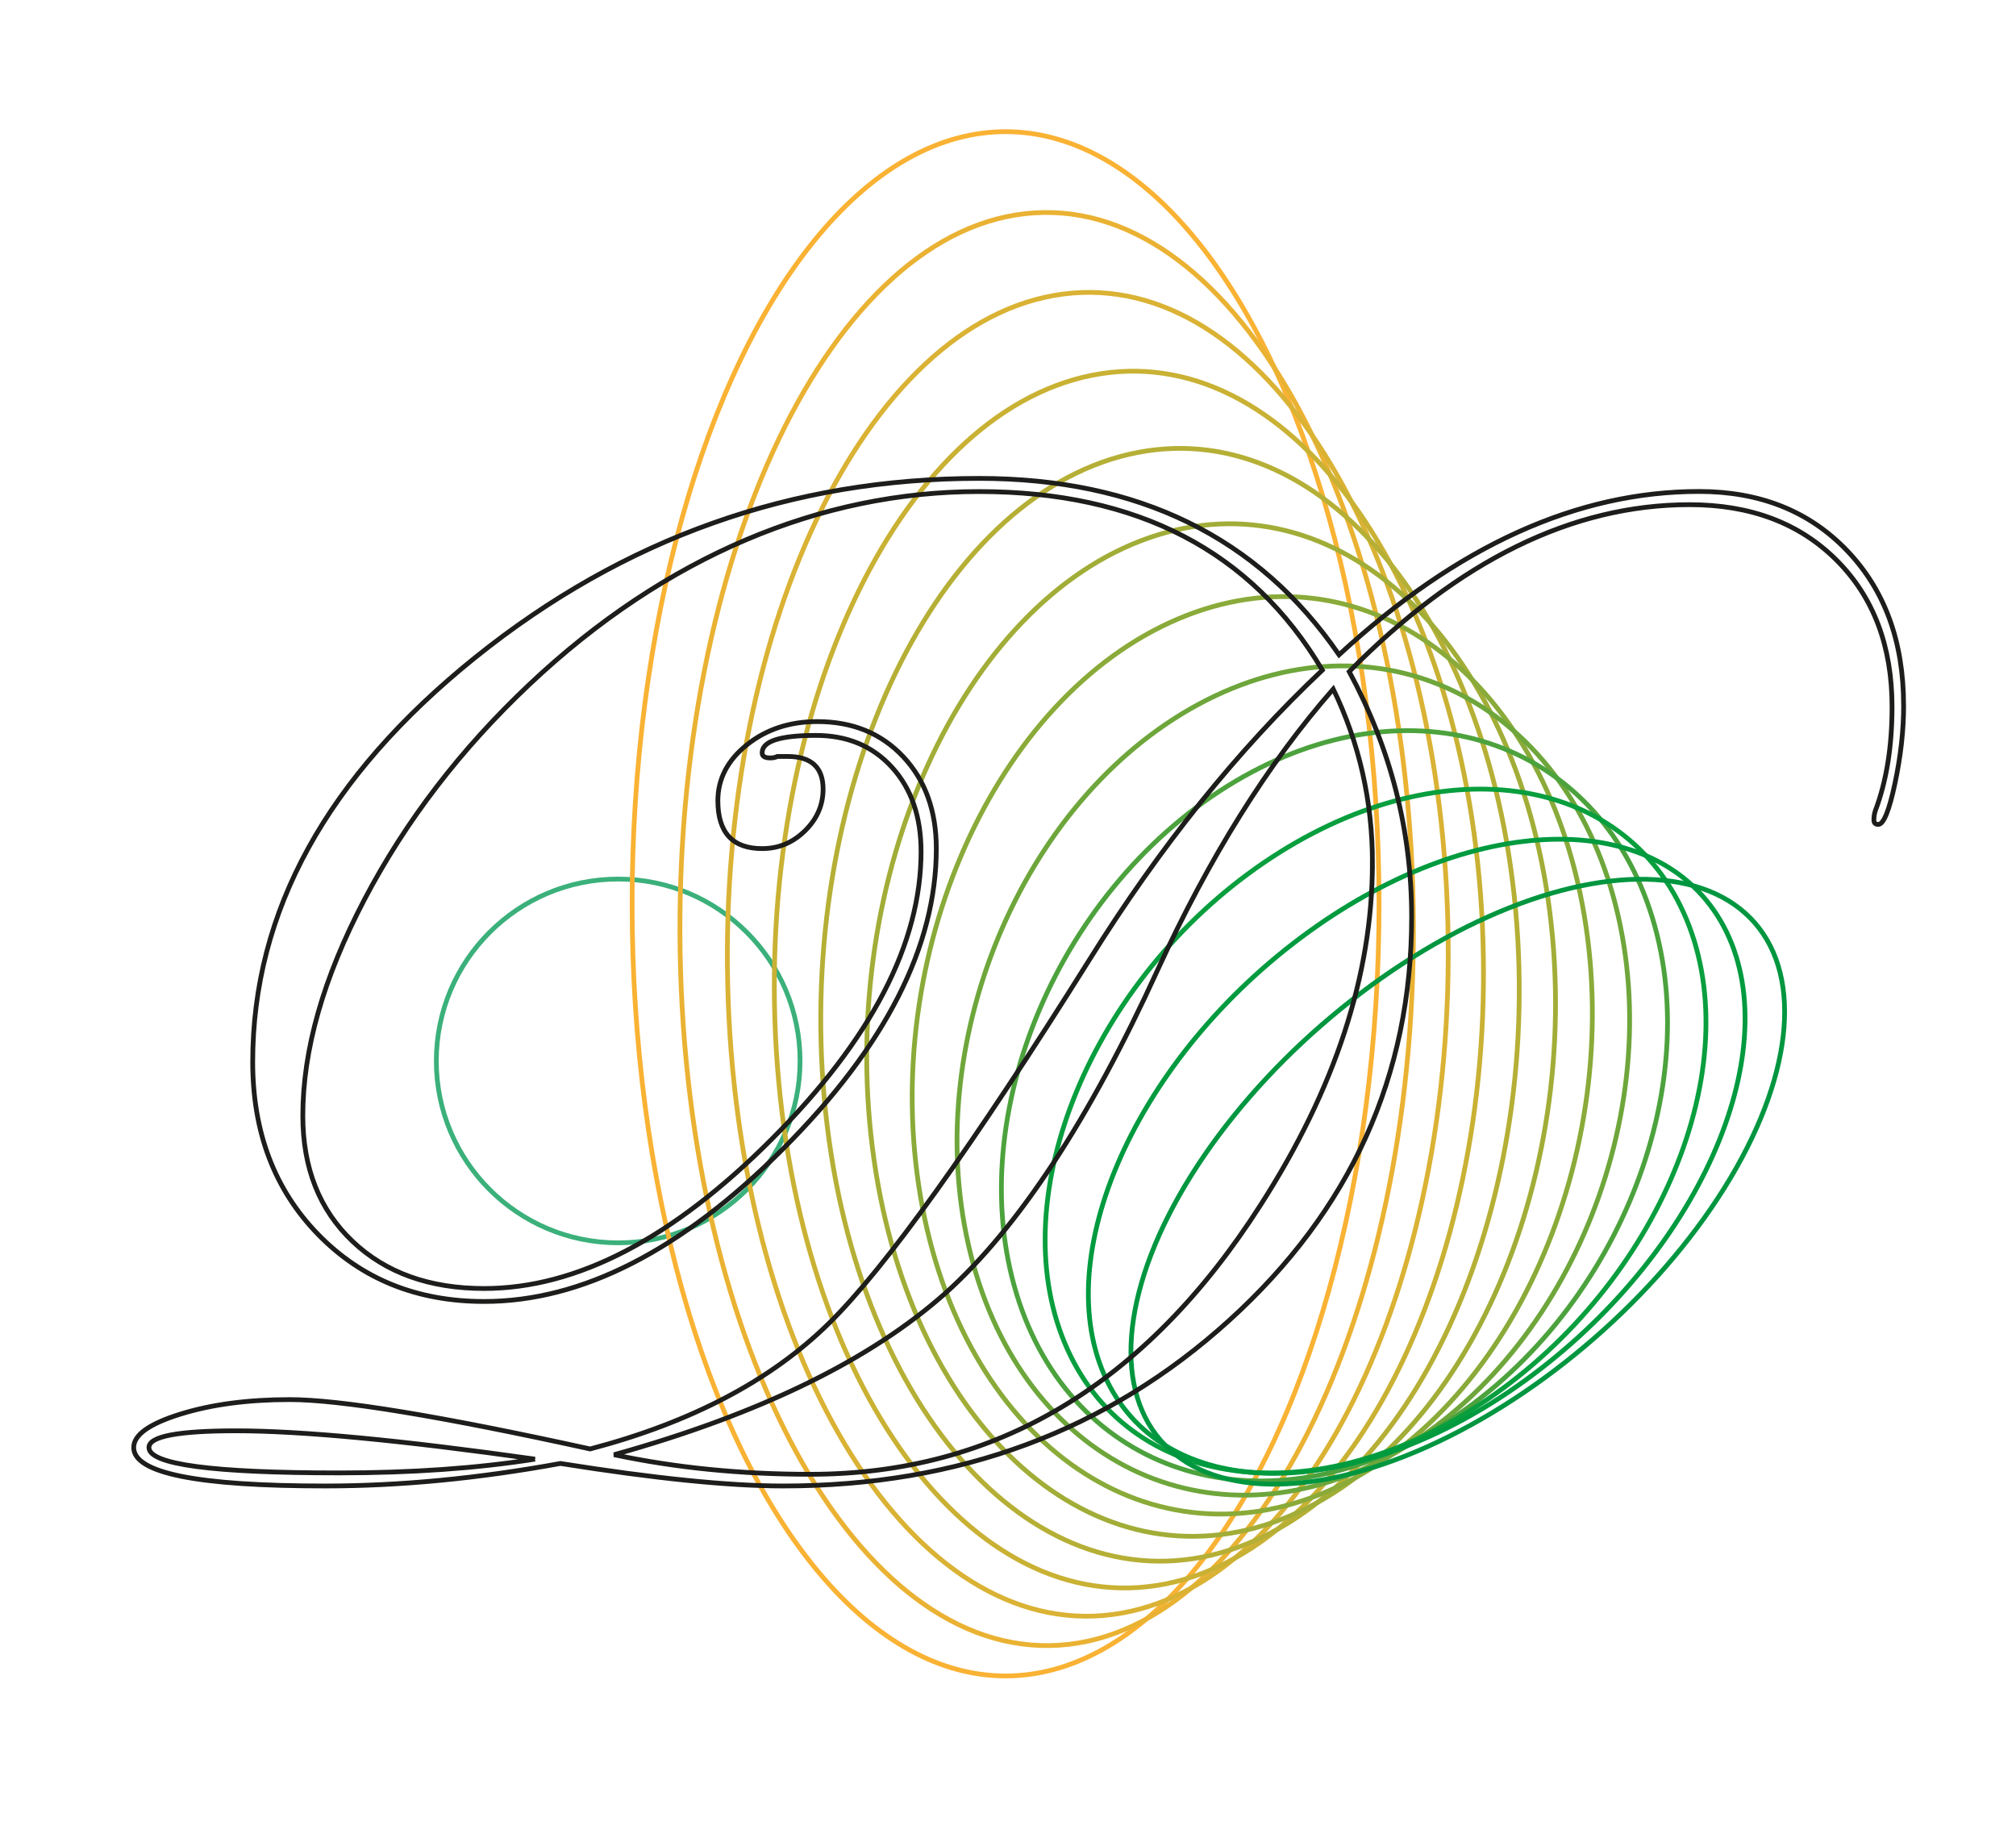 <?xml version="1.0" encoding="UTF-8"?>
<svg xmlns="http://www.w3.org/2000/svg" version="1.1" viewBox="0 0 424.34 385.15">
  <defs>
    <style>
      .cls-1 {
        stroke: #099e3e;
      }

      .cls-1, .cls-2, .cls-3, .cls-4, .cls-5, .cls-6, .cls-7, .cls-8, .cls-9, .cls-10, .cls-11, .cls-12, .cls-13, .cls-14 {
        fill: none;
      }

      .cls-1, .cls-2, .cls-3, .cls-4, .cls-6, .cls-7, .cls-8, .cls-9, .cls-10, .cls-11, .cls-12, .cls-13, .cls-14 {
        stroke-miterlimit: 10;
      }

      .cls-2 {
        stroke: #6ea63b;
      }

      .cls-3 {
        stroke: #8aaa39;
      }

      .cls-4 {
        stroke: #eab233;
      }

      .cls-5 {
        stroke: #1d1d1b;
      }

      .cls-6 {
        stroke: #4ca23d;
      }

      .cls-7 {
        stroke: #dab234;
      }

      .cls-8 {
        stroke: #c9b134;
      }

      .cls-9 {
        stroke: #a1ad37;
      }

      .cls-10 {
        stroke: #3bb07b;
      }

      .cls-11 {
        stroke: #f9b233;
      }

      .cls-12 {
        stroke: #009640;
      }

      .cls-13 {
        stroke: #b5af36;
      }

      .cls-14 {
        stroke: #009a3f;
      }
    </style>
  </defs>
  <!-- Generator: Adobe Illustrator 28.6.0, SVG Export Plug-In . SVG Version: 1.2.0 Build 709)  -->
  <g>
    <g id="Capa_1">
      <circle class="cls-10" cx="130.12" cy="223.28" r="38.28"/>
      <g>
        <ellipse class="cls-11" cx="211.66" cy="190.21" rx="78.61" ry="162.5"/>
        <path class="cls-4" d="M222.92,346.24c-42.61,2.73-78.32-62.53-79.76-145.77s31.93-152.94,74.54-155.67c42.61-2.73,78.32,62.53,79.76,145.77,1.44,83.24-31.93,152.94-74.54,155.67Z"/>
        <path class="cls-7" d="M234.18,339.78c-41.8,5.47-78.02-52.3-80.9-129.04s28.67-143.38,70.47-148.85,78.02,52.3,80.9,129.04-28.67,143.38-70.47,148.85Z"/>
        <path class="cls-8" d="M245.45,333.32c-40.99,8.2-77.73-42.08-82.05-112.31s25.4-133.82,66.39-142.02c40.99-8.2,77.73,42.08,82.05,112.31s-25.4,133.82-66.39,142.02Z"/>
        <path class="cls-13" d="M256.71,326.85c-40.18,10.94-77.43-31.86-83.2-95.58-5.76-63.73,22.14-124.26,62.32-135.2,40.18-10.94,77.43,31.86,83.2,95.58,5.76,63.73-22.14,124.26-62.32,135.2Z"/>
        <path class="cls-9" d="M267.97,320.39c-39.38,13.67-77.14-21.63-84.34-78.85-7.21-57.22,18.87-114.7,58.25-128.37,39.38-13.67,77.14,21.63,84.34,78.85,7.21,57.22-18.87,114.7-58.25,128.37Z"/>
        <path class="cls-3" d="M279.24,313.93c-38.57,16.41-76.84-11.41-85.49-62.12-8.65-50.72,15.61-105.14,54.18-121.54,38.57-16.41,76.84,11.41,85.49,62.12s-15.61,105.14-54.18,121.54Z"/>
        <path class="cls-2" d="M290.5,307.46c-37.76,19.14-76.55-1.18-86.64-45.4-10.09-44.21,12.34-95.57,50.1-114.72,37.76-19.14,76.55,1.18,86.64,45.4,10.09,44.21-12.34,95.57-50.1,114.72Z"/>
        <path class="cls-6" d="M301.76,301c-36.95,21.88-76.25,9.04-87.78-28.67-11.53-37.71,9.08-86.01,46.03-107.89,36.95-21.88,76.25-9.04,87.78,28.67,11.53,37.71-9.08,86.01-46.03,107.89Z"/>
        <path class="cls-1" d="M313.02,294.54c-36.14,24.61-75.96,19.27-88.93-11.94-12.97-31.2,5.81-76.45,41.96-101.07,36.14-24.61,75.96-19.27,88.93,11.94,12.97,31.2-5.81,76.45-41.96,101.07Z"/>
        <path class="cls-14" d="M324.29,288.07c-35.34,27.35-75.66,29.49-90.07,4.79-14.41-24.7,2.55-66.89,37.89-94.24,35.34-27.35,75.66-29.49,90.07-4.79s-2.55,66.89-37.89,94.24Z"/>
        <ellipse class="cls-12" cx="306.84" cy="248.67" rx="82.92" ry="43.7" transform="translate(-87.86 262.74) rotate(-41.06)"/>
      </g>
      <path class="cls-5" d="M400.69,148.48c0,5.19-.61,10.66-1.83,16.4-1.22,5.75-2.39,8.62-3.51,8.62-.61,0-.92-.31-.92-.92,0-.71.1-1.37.31-1.98,2.34-6.2,3.51-13.48,3.51-21.82,0-12.82-3.9-23.12-11.69-30.9-7.79-7.78-18.1-11.67-30.93-11.67-24.65,0-48.52,11.71-71.64,35.13,8.76,16.29,13.14,33.5,13.14,51.63,0,33.4-12.81,61.71-38.42,84.93-25.61,23.22-56.9,34.83-93.86,34.83-11.41,0-27.04-1.58-46.89-4.74-17.21,3.15-33.71,4.74-49.49,4.74-26.88,0-40.33-2.7-40.33-8.1,0-2.65,3.28-4.99,9.85-7.03,6.57-2.04,14.23-3.05,22.99-3.05,10.59,0,31.67,3.46,63.24,10.39,21.28-5.6,38.03-14.41,50.25-26.43,11.91-11.71,30.19-37.22,54.84-76.53,14.87-23.83,31.21-44.14,49.03-60.95-14.87-25.05-38.95-37.58-72.25-37.58s-65.99,13.54-94.7,40.63c-14.46,13.65-26.02,28.72-34.67,45.21-8.66,16.5-12.98,31.67-12.98,45.52,0,11,3.49,19.81,10.46,26.43,6.97,6.62,16.21,9.93,27.72,9.93,19.45,0,39.64-10.49,60.56-31.47,20.93-20.98,31.39-41.14,31.39-60.49,0-7.33-2.04-13.24-6.11-17.72-4.07-4.48-9.42-6.72-16.04-6.72-7.54,0-11.3,1.22-11.3,3.67,0,.71.56,1.07,1.68,1.07.61,0,1.12-.1,1.53-.31h2.14c4.99,0,7.48,2.29,7.48,6.87,0,3.36-1.28,6.29-3.82,8.78-2.55,2.5-5.55,3.74-9.01,3.74-6.21,0-9.32-3.36-9.32-10.08,0-4.58,2.04-8.5,6.11-11.76,4.07-3.26,9.01-4.89,14.82-4.89,7.43,0,13.47,2.47,18.1,7.41,4.63,4.94,6.95,11.38,6.95,19.32,0,20.57-10.72,41.6-32.15,63.08-21.44,21.49-42.44,32.23-63.01,32.23-14.15,0-25.81-4.71-34.98-14.13-9.16-9.42-13.75-21.51-13.75-36.28,0-31.67,15.63-60.05,46.89-85.16,31.26-25.1,66.6-37.65,106.01-37.65,33.5,0,58.75,12.37,75.76,37.12,24.84-22.91,50.1-34.37,75.76-34.37,12.83,0,23.22,4.15,31.16,12.44,7.94,8.29,11.91,19.15,11.91,32.57ZM112.61,307.08c-28.11-3.97-49.08-5.96-62.93-5.96-12.22,0-18.33,1.17-18.33,3.51,0,3.56,13.34,5.35,40.02,5.35,15.27,0,29.02-.97,41.24-2.9ZM288.88,181.67c0-13.03-2.75-25.25-8.25-36.66-13.75,15.68-26.07,35.39-36.96,59.11-14.36,31.47-29.23,54.13-44.6,67.97-15.89,14.15-39.16,25.51-69.81,34.06,12.95,2.75,26.71,4.12,41.28,4.12,39.04,0,70.64-18.89,94.79-56.67,15.69-24.44,23.54-48.42,23.54-71.94Z"/>
    </g>
  </g>
</svg>